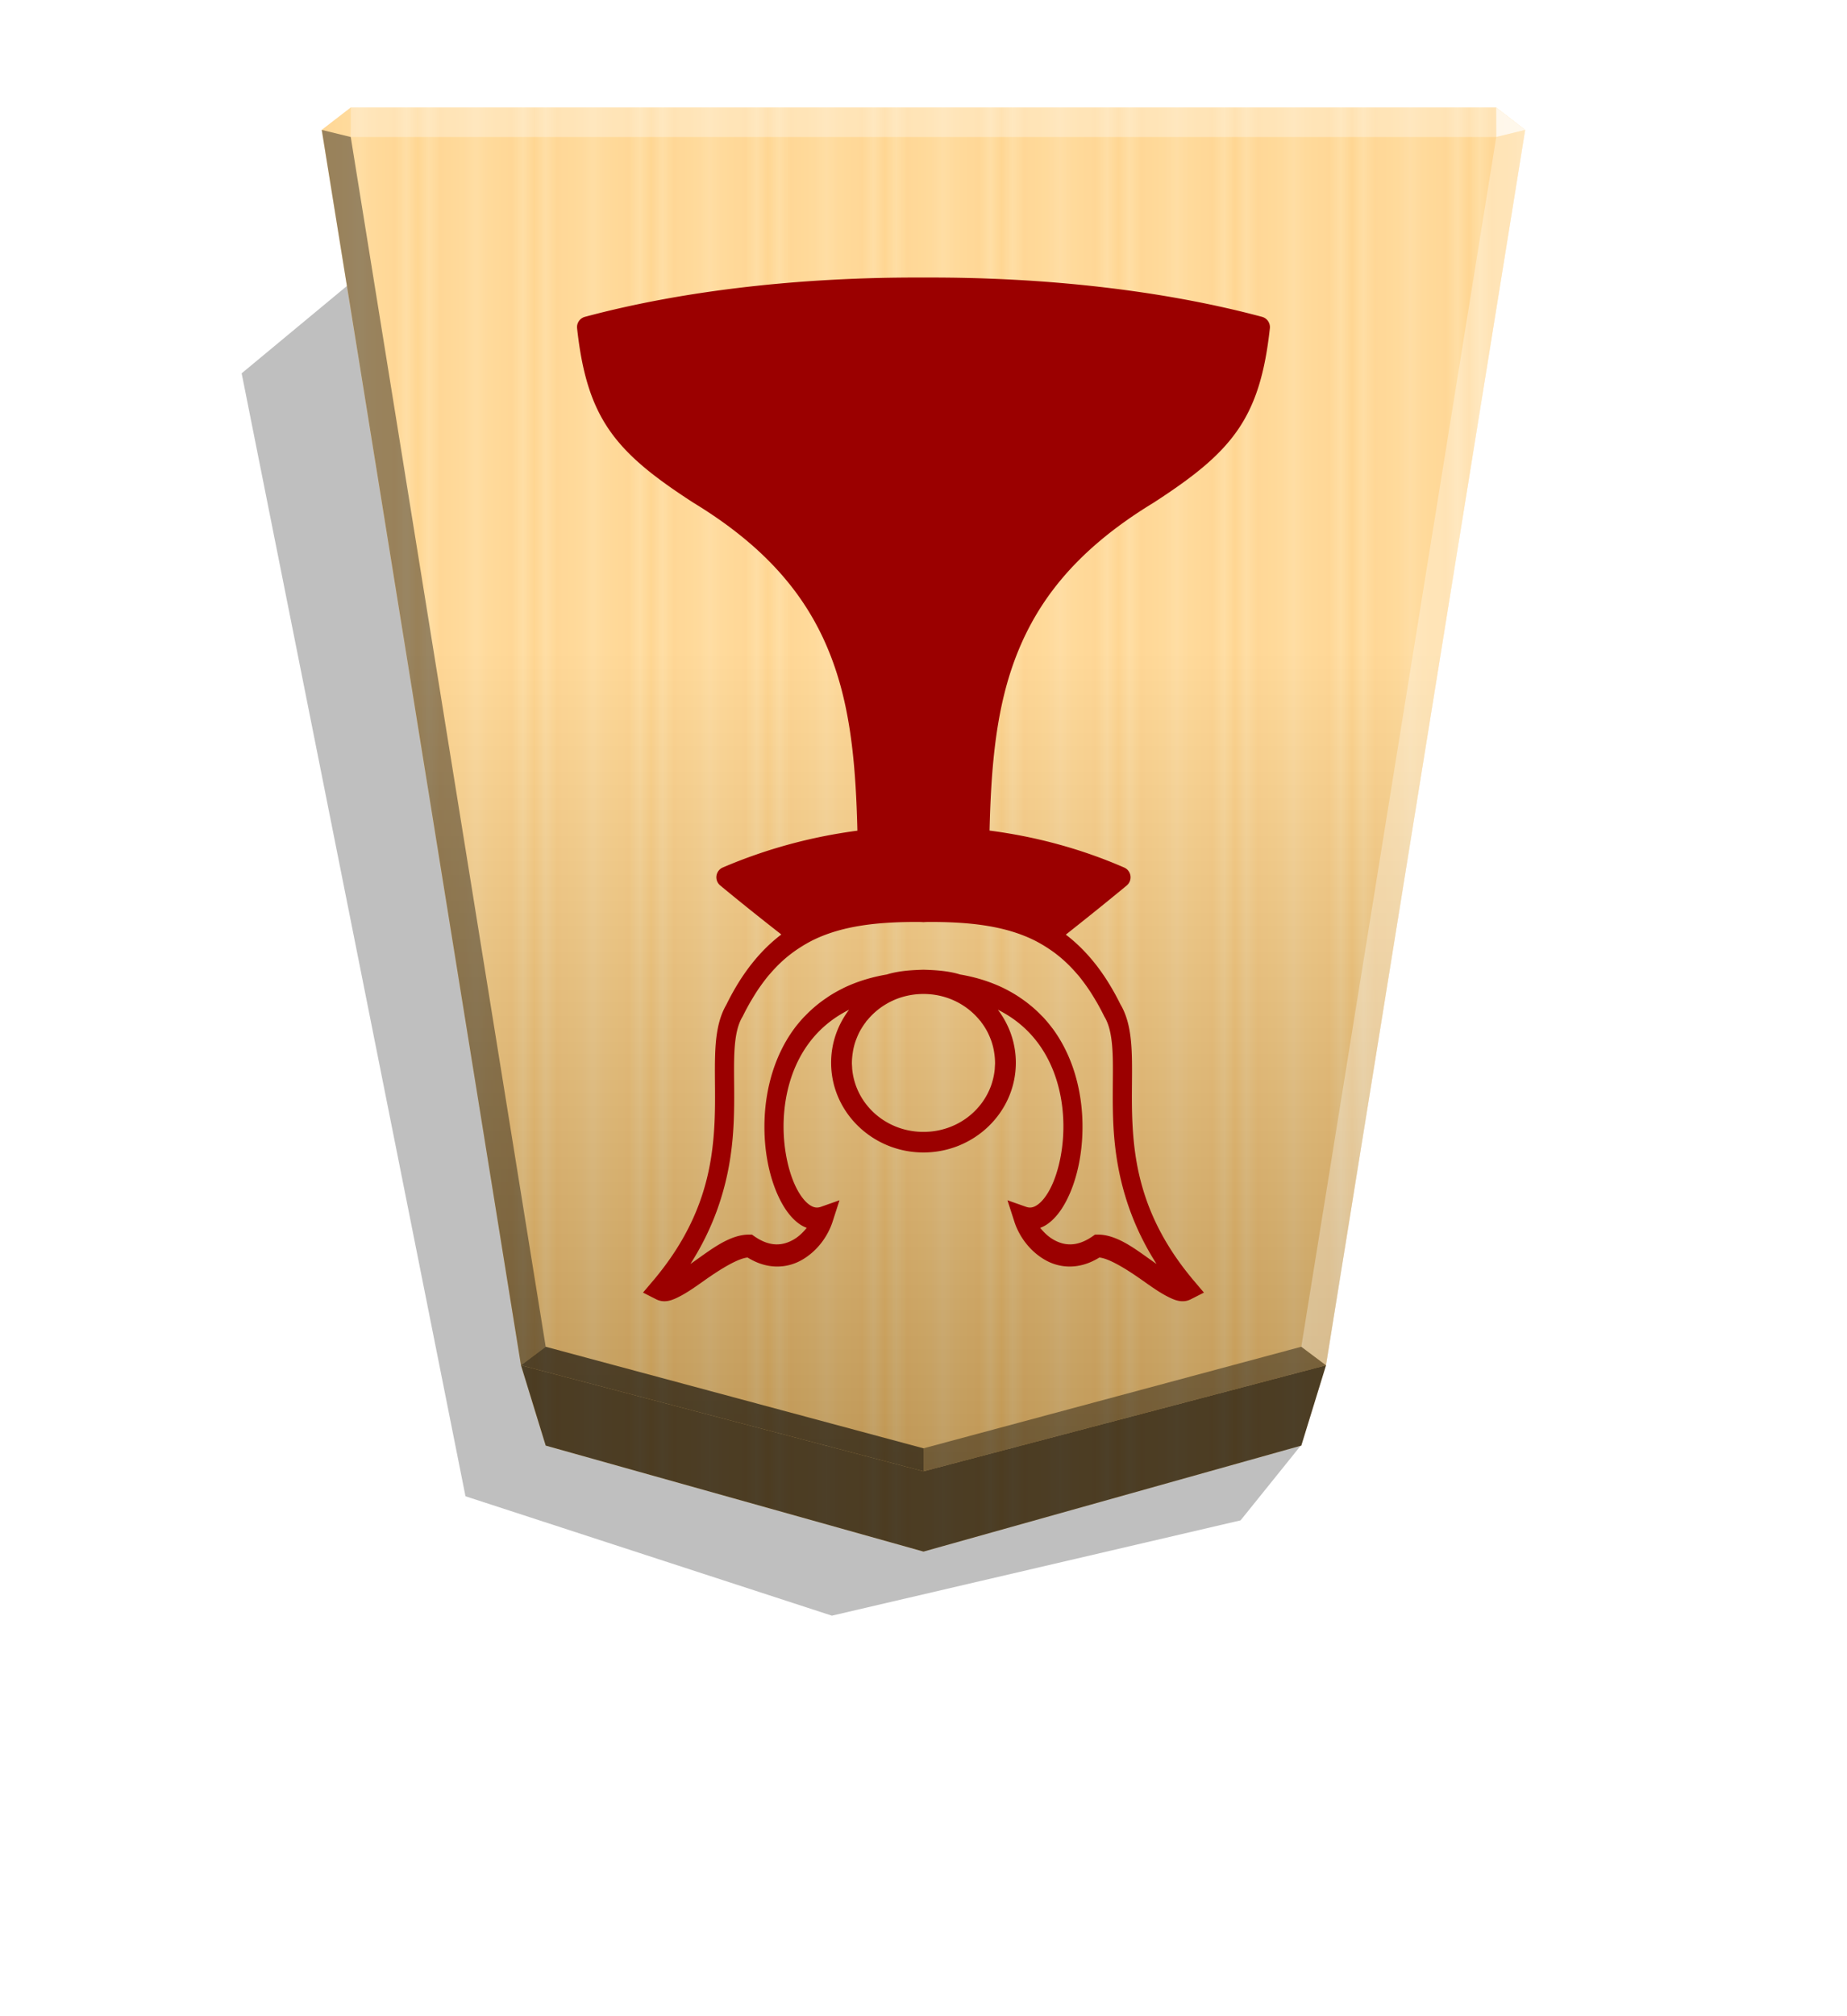 <svg xmlns="http://www.w3.org/2000/svg" width="498.898" height="544.252" viewBox="0 0 1320 1440">
    <defs>
        <linearGradient id="1_PROMOTEDPAWN_svg__b" x1="1091.453" x2="1049.718" y1="563.801" y2="563.801" gradientUnits="userSpaceOnUse" spreadMethod="reflect">
            <stop offset="0" stop-color="#ffd285"/>
            <stop offset=".232" stop-color="#ffcd79"/>
            <stop offset=".616" stop-color="#ffca73"/>
            <stop offset=".808" stop-color="#ffd386"/>
            <stop offset="1" stop-color="#ffc86e"/>
        </linearGradient>
        <linearGradient id="1_PROMOTEDPAWN_svg__c" x1="659.982" x2="659.982" y1="1050.809" y2="76.788" gradientUnits="userSpaceOnUse">
            <stop offset="0"/>
            <stop offset=".6" stop-color="#fff"/>
        </linearGradient>
        <filter id="1_PROMOTEDPAWN_svg__a" width="1.031" height="1.025" x="-.016" y="-.012" color-interpolation-filters="sRGB">
            <feGaussianBlur stdDeviation="2.441"/>
        </filter>
        <filter id="1_PROMOTEDPAWN_svg__d" width="1.116" height="1.079" x="-.058" y="-.039" color-interpolation-filters="sRGB">
            <feGaussianBlur in="SourceGraphic" result="blur" stdDeviation="6"/>
            <feDiffuseLighting in="blur" lighting-color="#fff" result="diffuse" surfaceScale="4">
                <feDistantLight azimuth="235" elevation="45"/>
            </feDiffuseLighting>
            <feSpecularLighting in="blur" lighting-color="#fff" result="specular" specularExponent="25" surfaceScale="4">
                <feDistantLight azimuth="280" elevation="45"/>
            </feSpecularLighting>
            <feComposite in="diffuse" in2="SourceGraphic" k1="1.4" operator="arithmetic" result="lit"/>
            <feComposite in="lit" in2="specular" k2="1" k3="1" operator="arithmetic" result="shaded"/>
            <feComposite in="shaded" in2="SourceGraphic" operator="in"/>
        </filter>
    </defs>
    <path d="m-2640.263 204.473 21.47 26.648 145.682 33.948 130.593-42.533 79.784-400.01-38.751-32.142z" filter="url(#1_PROMOTEDPAWN_svg__a)" opacity=".5" transform="matrix(-2.005 0 0 2.005 -4364.078 622.47)"/>
    <path fill="url(#1_PROMOTEDPAWN_svg__b)" d="m659.957 1108.158 270.001-75.701 17.663-57.348 142.368-882.306-20.751-16.013H250.674l-20.751 16.013 142.368 882.306 17.663 57.348z"/>
    <path fill="url(#1_PROMOTEDPAWN_svg__c)" d="m659.982 1050.81 287.664-75.701 142.368-882.306-20.749-16.013H250.701L229.95 92.803l142.37 882.306z" opacity=".25" style="mix-blend-mode:overlay"/>
    <path d="m389.995 1032.468-17.663-57.348L660 1050.821l287.668-75.701-17.663 57.348L660 1108.169z" opacity=".7"/>
    <path d="m947.669 975.119-17.664-13.248L660 1034.419v16.402z" opacity=".4"/>
    <path d="m372.331 975.119 17.664-13.248L660 1034.419v16.402z" opacity=".6"/>
    <path d="m372.331 975.119 17.664-13.248L250.668 97.849l-20.707-5.052z" opacity=".4"/>
    <g fill="#fff">
        <path d="m947.669 975.119-17.664-13.248 139.327-864.022 20.707-5.052z" opacity=".3"/>
        <path d="m1069.332 97.849-.043-21.064 20.75 16.013z" opacity=".8"/>
        <path d="M1069.332 97.849H250.668l.043-21.064h818.579z" opacity=".3"/>
    </g>
    <path fill="#9b0000" d="M846.556 929.303c1.508-.163 3.044-.6 4.617-1.404l9.235-4.707-7.122-8.405c-35.057-41.408-42.367-79.476-43.971-112.9-.802-16.712-.032-32.204-.377-46.355-.35-14.152-1.764-27.408-8.3-38.403-10.917-22.115-23.976-38.192-38.915-49.6 12.137-9.64 25.844-20.494 43.533-35.113a7.597 7.597 0 0 0-1.826-12.796c-30.246-13.2-62.73-22.06-96.226-26.406 1.048-42.498 4.107-81.336 16.025-116.34 14.968-43.96 43.409-82.628 100.814-117.593l.211-.121c27.706-17.956 46.883-32.788 60.057-51.697s19.738-41.338 23.223-72.973a7.6 7.6 0 0 0-5.599-8.194c-71.998-19.292-156.982-28.46-241.915-28.066-84.96-.4-169.984 8.768-242.006 28.066a7.6 7.6 0 0 0-5.583 8.194c3.485 31.635 10.095 54.064 23.268 72.973s32.306 33.741 60.011 51.697l.212.12c57.405 34.966 85.846 73.634 100.813 117.593 11.925 35.025 14.98 73.889 16.025 116.416-32.421 4.26-64.811 12.849-96.196 26.286a7.597 7.597 0 0 0-1.856 12.826c17.832 14.737 31.56 25.518 43.67 35.023-14.997 11.413-28.101 27.523-39.052 49.705l-.317.603c-6.24 10.877-7.639 23.9-7.982 37.8-.35 14.151.424 29.643-.377 46.355-1.605 33.423-8.915 71.491-43.971 112.9l-7.123 8.404 9.235 4.708c6.295 3.213 12.017.63 17.58-2.293s11.377-7.088 17.353-11.302c11.381-8.029 23.556-15.478 30.57-16.161 14.018 8.731 27.943 7.812 38.494 1.886 11.125-6.248 18.84-16.946 22.242-27.493l4.935-15.286-13.264 4.678c-2.928 1.033-5.365.582-8.405-1.585s-6.392-6.332-9.295-12.162c-5.806-11.66-9.686-29.658-8.903-48.482s6.04-38.371 17.76-54.338c7.036-9.584 16.495-17.963 28.957-24.188-8.03 10.605-12.841 23.654-12.841 37.83 0 35.45 29.76 64.114 66.002 64.114 36.24 0 66.016-28.663 66.016-64.115 0-14.175-4.81-27.224-12.84-37.83 12.461 6.226 21.92 14.605 28.956 24.19 11.721 15.966 16.993 35.513 17.775 54.337.783 18.824-3.112 36.823-8.917 48.482-2.903 5.83-6.256 9.996-9.296 12.162s-5.477 2.618-8.405 1.585l-13.263-4.678 4.934 15.286c3.403 10.547 11.117 21.245 22.242 27.493 10.551 5.926 24.476 6.845 38.493-1.886 7.016.683 19.19 8.133 30.572 16.16 5.975 4.215 11.79 8.38 17.353 11.303 4.172 2.192 8.436 4.187 12.962 3.697zm-20.009-26.558c-1.118-.78-2.151-1.48-3.304-2.293-5.981-4.22-12.24-8.913-18.726-12.54-.004-.002-.008.002-.016 0-6.483-3.623-13.193-6.187-20.054-6.156h-1.856l-1.6 1.131c-11.276 7.89-20.332 6.856-27.945 2.58-1.862-1.045-3.607-2.346-5.221-3.802a39 39 0 0 1-4.406-4.723c.004-.002.008.002.015 0 1.844-.72 3.641-1.612 5.296-2.792a33.4 33.4 0 0 0 4.044-3.425 42 42 0 0 0 3.682-4.165c2.325-3.002 4.404-6.437 6.278-10.2 7.495-15.053 11.682-35.626 10.774-57.461s-7.088-45.033-21.096-64.115c-.173-.238-.38-.458-.558-.694a92 92 0 0 0-5.9-7.107c-.64-.699-1.343-1.356-2.007-2.038a92 92 0 0 0-5.553-5.25c-.8-.696-1.63-1.365-2.46-2.038a94 94 0 0 0-6.488-4.813c-.723-.49-1.43-.99-2.173-1.464a99 99 0 0 0-9.491-5.357c-.07-.032-.125-.087-.197-.12-9.213-4.502-19.653-7.915-31.447-9.915-8.18-2.562-17.496-3.15-26-3.395h-.33c-8.506.245-17.817.83-26 3.395-11.596 1.968-21.907 5.282-31.008 9.673-.187.091-.342.212-.529.302a99 99 0 0 0-9.204 5.145c-.903.57-1.752 1.188-2.626 1.78a94 94 0 0 0-6.066 4.452 93 93 0 0 0-2.882 2.415 92 92 0 0 0-5.402 5.1c-.665.68-1.366 1.34-2.007 2.037-2.331 2.537-4.54 5.155-6.549 7.892-14.008 19.082-20.187 42.28-21.095 64.115-.227 5.459-.14 10.836.241 16.07a132 132 0 0 0 1.992 15.211c1.87 9.754 4.793 18.654 8.54 26.18 3.749 7.527 8.356 13.754 14.02 17.79 1.658 1.183 3.447 2.072 5.295 2.792-2.62 3.313-5.888 6.435-9.612 8.526-7.613 4.276-16.669 5.31-27.945-2.58l-1.6-1.132h-1.856a29.4 29.4 0 0 0-5.115.437c-11.87 2.048-23.213 10.876-33.68 18.259-1.153.813-2.187 1.513-3.305 2.293 8.608-13.48 14.9-26.779 19.481-39.685a193 193 0 0 0 7.062-25.23c2.561-12.285 3.803-24.028 4.33-35.023.857-17.831.07-33.741.393-46.807s1.804-22.842 5.825-29.606l.18-.287.15-.302a176 176 0 0 1 4.965-9.37c.595-1.054 1.206-2.033 1.81-3.049 1.03-1.726 2.066-3.436 3.124-5.055a134 134 0 0 1 2.64-3.878c.82-1.16 1.64-2.292 2.475-3.395 1.03-1.364 2.07-2.72 3.124-3.998.57-.689 1.157-1.328 1.735-1.992 4.565-5.27 9.372-9.815 14.44-13.701.024-.016.039-.032.062-.047.006-.004.008-.008.016-.016a92 92 0 0 1 5.689-4.013c3.595-2.344 7.275-4.503 11.136-6.338 20.502-9.744 45.17-12.604 74.421-12.464 1.031.005 2.077.038 3.124.106l.377.032.392-.032a50 50 0 0 1 3.109-.106c29.251-.14 53.934 2.72 74.436 12.464 3.944 1.874 7.71 4.083 11.378 6.488.006.004.008.008.015.016a92 92 0 0 1 5.538 3.923c.138.106.27.225.407.333 4.889 3.794 9.526 8.201 13.943 13.293.626.72 1.268 1.41 1.886 2.158 1.03 1.253 2.042 2.589 3.048 3.923a124 124 0 0 1 2.535 3.471c.831 1.185 1.66 2.39 2.475 3.637a146 146 0 0 1 3.38 5.462c.548.926 1.104 1.82 1.645 2.777a176 176 0 0 1 4.964 9.37l.15.302.18.287c3.017 5.073 4.601 11.837 5.343 20.416.248 2.86.401 5.923.483 9.19.323 13.066-.464 28.976.392 46.807 1.407 29.32 7.919 63.99 30.873 99.938zM659.99 808.421c-23.538 0-43.075-15.117-49.162-35.687a47 47 0 0 1-1.101-4.437 48 48 0 0 1-.664-4.526c-.002-.024-.015-.038-.015-.062-.055-.613-.055-1.237-.091-1.856-.047-.895-.136-1.779-.136-2.686V759c0-.083.015-.16.015-.241.024-2.376.263-4.702.62-6.987.092-.606.17-1.211.286-1.81a48 48 0 0 1 1.69-6.323c.22-.645.477-1.269.724-1.901.735-1.879 1.546-3.717 2.505-5.478.353-.65.75-1.268 1.131-1.901a49 49 0 0 1 2.792-4.12c.333-.443.588-.94.936-1.373.015.032.038.07.061.106 9.323-11.572 23.867-19.058 40.41-19.058 16.608 0 31.201 7.544 40.515 19.194l.047-.091c.284.357.495.767.77 1.132a49 49 0 0 1 3.198 4.768c.25.427.502.848.74 1.282.993 1.819 1.84 3.715 2.595 5.659.236.609.482 1.206.694 1.826a48 48 0 0 1 1.69 6.383c.104.545.186 1.093.272 1.644.362 2.31.6 4.66.618 7.062 0 .077.016.149.016.227v.167c0 .907-.085 1.79-.136 2.686-.038.637-.046 1.286-.106 1.916a47.7 47.7 0 0 1-1.735 8.873c-.008.032-.006.062-.015.091-6.082 20.572-25.622 35.687-49.162 35.687z" enable-background="accumulate" filter="url(#1_PROMOTEDPAWN_svg__d)" overflow="visible" paint-order="stroke fill markers"/>
</svg>
